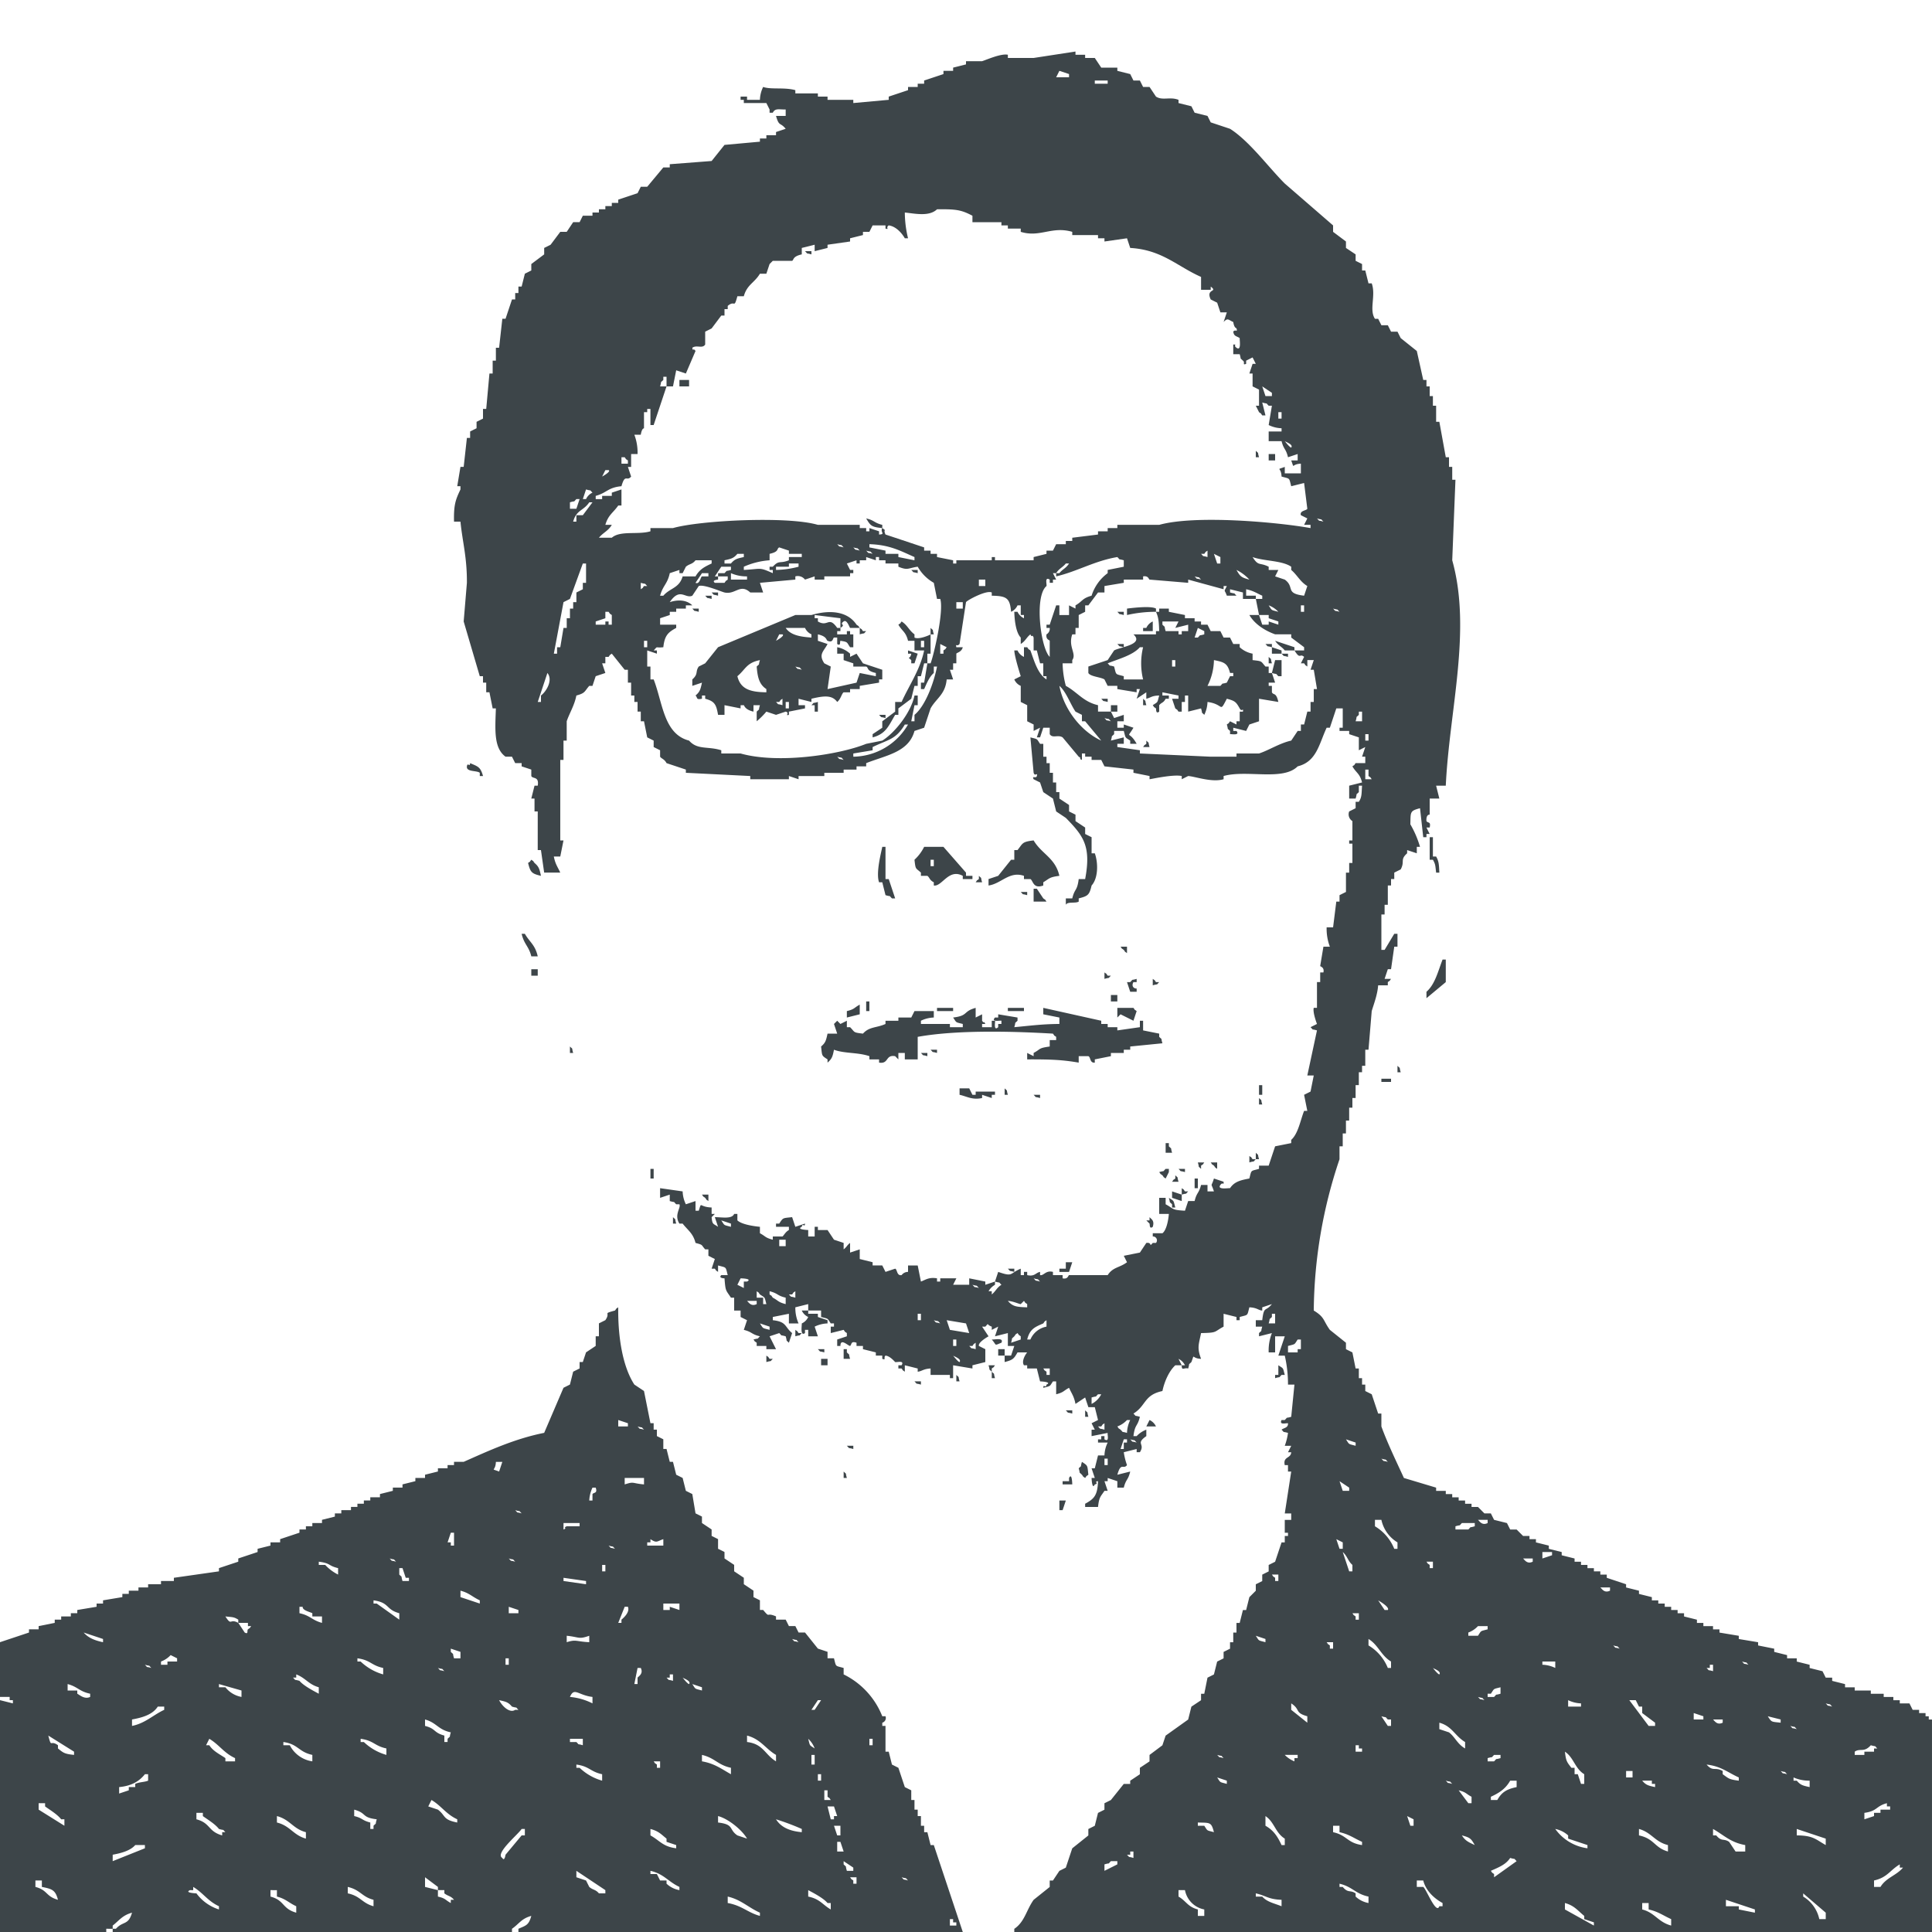 <svg xmlns="http://www.w3.org/2000/svg" width="600" height="600" viewBox="0 0 600 600">
<defs>
    <style>
      .cls-1 {
        fill: #3d4549;
        fill-rule: evenodd;
      }
    </style>
  </defs>
  <path id="Color_Fill_1" data-name="Color Fill 1" class="cls-1" d="M449,244h-3l1,4h-3v5s-1.159-.2-1,2c0.489,0.716,1.425.025,1,2h-1l1,2h-1v1h-1q-0.5-4.5-1-9c-3.2.826-2.9,1.179-3,5a31.056,31.056,0,0,1,3,7h-1v2l-3-1v1c-2.3,2.04-.635,2.47-2,5l-2,1v2h-1v2h-1v6h-1v3h-1v11h1l3-5h1v4h-1q-0.5,3.5-1,7h-1l-1,3h2c-0.844,1.135.127,0.145-1,1v1h-3c-0.216,2.94-1.364,5.865-2,8q-0.5,6-1,12h-1v5h-1v2h-1v4h-1v4h-1v3h-1v4h-1v4h-1v4h-1v4a150.411,150.411,0,0,0-8,47c3.446,2.081,2.882,3.069,5,6l5,4v2l2,1q0.5,2.5,1,5h1v3h1v2h1v2l2,1,2,6h1v4c1.924,5.294,4.736,11.062,7,16l10,3v1h3v1h2v1h2v1h2v1h2v1h2l2,2h2l1,2,4,1,1,2h2l2,2h2v1h2v1l4,1v1l4,1v1l4,1v1h2v1h2v1h2v1h2v1h2v1l6,2v1l4,1v1l4,1v1h2v1h2v1h2v1h2v1h2v1l4,1v1h2v1h3v1h2v1l6,1v1l6,1v1l5,1v1l4,1v1h3v1l4,1v1l4,1q0.5,1,1,2h2v1l4,1v1h3v1h5v1h4v1h3v1h2v1h3q0.5,1,1,2h2v1h2v1h1v1h1v66c-94.937.02-193.152,0.027-285,0v-1c3.245-2.191,3.725-5.793,6-9l5-4v-2h1l2-3,2-1,2-6,5-4v-2l2-1,1-4,2-1v-2l2-1,4-5h2v-1l3-2v-2l3-2v-2l4-3,1-3,7-5,1-4,3-2v-2h1q0.5-2.5,1-5l2-1,1-4,2-1v-2l2-1v-2h1v-3h1v-3h1l1-4h1l1-4,2-2v-2l2-1v-2l2-1v-2l2-1,2-6h1v-2h1v-1h-1v-4h2v-2h-2q1-6.5,2-13h-1v-2h-1c-0.633-2.745,1.9-2,2-4h-1l1-2h-2a18.739,18.739,0,0,0,1-4c-2.01-.574-0.865.12-2-1,0.788-.616,2.082-0.541,2-2-0.7-.068-2.807.622-2-1h1c1.139-1.139,0-.4,2-1q0.5-5,1-10h-2a40.116,40.116,0,0,0-1-9h-2l2-6h-3v5h-2a14.809,14.809,0,0,1,1-6l-4,1v-1c1.139-1.139.4,0,1-2h-2v-2h2c0.539-4.6.99-2.489,3-5l-3,1v1c-1.2-.053-1.578-0.912-4-1-0.723,2.762-.279,2.237-3,3v1h-1v-1l-4-1v4c-3.1,1.643-1.8,1.9-7,2-0.718,3.605-1.3,4.5,0,8-3.16-.113-1.874-1.955-3,1-1.139,1.139-.4,0-1,2-1.3-.358-2.045.86-2-1h1a4.332,4.332,0,0,0-2-2l1,2h-2c-1.925,1.775-3.369,4.994-4,8-5.783,1.224-5.017,4.55-9,7,1.139,1.139,0,.4,2,1-0.77,3.215-1.508,2.155-2,6h1a7.742,7.742,0,0,1,3-2v2c-3.512,2.461-.243,2.26-2,5h-1v-1l-4,1a20.109,20.109,0,0,0,1,4c-1.138,1.5-1.853-1.085-3,3l4-1c-0.644,2.739-1.309,2.276-2,5h-2v-2l-3-1v1h-1l1,3h-1c-1.264,1.9-1.645,1.877-2,5h-4v-1c2.813-1.522,3.844-2.621,4-7-1.413.054,0.393,0.758-1,1-0.86,1.889-1-2-1-2h1l-1-3h1l1-4h2a9.749,9.749,0,0,1,1-4h-3v-1h1v-1h1v1c1.654,0.979.846-1.44,1-2l-5,1v-2h1l-1-2,2-1-1-4h-2l-1-3-3,2c-0.463-2.391-1.158-3.145-2-5-1.8.945-1.574,1.385-4,2v-4h-1c-1.127,1.719-.633,1.355-3,2,0.054-1.413.758,0.393,1-1,1.889-.86-2-1-2-1l-1-4h-3v-1h-1c-0.906-1.346.634-3.617,1-4h-3c-1.129,1.975-1.417,2.338-4,3v-2h2l1-3h-2v-4l-4,1,1-3-2,1v-1c-1.882-.676-0.707-1.344-2,0h-1l2,3c0,0.021-3.327,1.823-3,3l2,1v4l-4,1v1l-6-1v4h-1v-1h-6v-2c-2.285.118-2.6,0.833-4,1v-1l-4-1v2c-1.135-.844-0.145.127-1-1h-1v-1h1c0.979-1.654-1.44-.846-2-1-0.69-.717-1.792-1.9-3-2-0.724.555,0.323,1.5-1,1v-1h-2v-1l-4-1v-1h-2v-1c-1.854-.622-1.409.541-2,1-0.665-.064-3-2.542-3,0h-1v-2l3-1v-1c-1.135-.844-0.145.127-1-1l-4,1v-2h1v-1h-1c-1.127-1.719-.633-1.355-3-2v-2h-4v-2l-4,1a11.878,11.878,0,0,0,1,5h-3v-3l-5,1v1c4.378,0.494,3.577,1.982,6,4l-1,3c-1.139-1.139-.4,0-1-2-2.01-.574-0.865.12-2-1l-3,1,2,4h-3v-1h-3v-1c-1.135-.844-0.145.127-1-1,2.01-.574.865,0.12,2-1-2.739-.644-2.276-1.309-5-2l1-3-2-1v-2h-2v-4h-1c-1.627-2.474-1.681-1.89-2-6,0,0-2.017-.018-1-1h2c-0.723-2.762-.279-2.237-3-3v2c-1.135-.844-0.145.127-1-1h-1l1-3-2-1v-2h-1c-1.36-1.494-.507-1.329-3-2-0.743-3-2.377-3.912-4-6h-1c-1.746-2.753.55-4.887,0-6h-1c-1.139-1.139,0-.4-2-1v-2l-3,1v-3l7,1a9.749,9.749,0,0,0,1,4l3-1v3h1c1.007-3.052-.058-1.153,4-1v2h1l-1,1c0.215,2.446.539,1.948,2,3l-1-3c2.209-.008,5.277.67,6-1h1v2c1.258,1.2,4.656,1.77,7,2v2c1.8,0.944,1.574,1.385,4,2v-1h3c0.359-.207.927-1.434,2-2v-1h-4v-1h1c1.256-1.909,1.014-1.659,4-2l1,3,3-1c-0.054,1.413-.758-0.393-1,1-1.889.86,2,1,2,1v2h2v-3h1v1h3l2,3,3,1v2c1.016-.771.984-1.229,2-2v3l3-1v3l4,1v1h3l1,2,3-1c0.691,0.212.442,2.279,2,2a2.457,2.457,0,0,1,2-1v-2h3l1,5c1.4-.508,2.478-1.441,5-1v1h1v-1h5l-1,2h5v-2l5,1v1l3-1v1a5.442,5.442,0,0,0-2,2h1v1c1.3-1.048,1.489-2.043,3-3-1.139-1.139,0-.4-2-1l1-3c4.735,1.661,3.463.451,7-1v2h1v-1h1v1c2.359,0.535,2.6-.749,4-1v1c1.17,0.246,1.724-1.573,4-1v1h3v1c1.71,0.354,1.717-.935,2-1h12c1.615-2.517,3.633-2.238,6-4l-1-2,5-1,2-3c1.983-.262.7,1.518,2,0h1a1.209,1.209,0,0,0-1-2v-1h3c1.208-.91,1.812-3.8,2-6h-3v-5h2v2c2.612,1.382,1.693,1.769,6,2l1-3h2c0.644-2.739,1.309-2.276,2-5h2v2h2c-0.993-3.074-.934-0.955,0-4l3,1c0.06,1.413-.172-0.146-1,1-1.142,1.581,2.458.931,3,1,1.32-2.006,3.228-2.489,6-3,0.723-2.762.279-2.237,3-3v-1h3l2-6,5-1v-1c2.173-1.944,2.824-6,4-9h1q-0.5-2.5-1-5l2-1q0.5-2.5,1-5h-2l3-14c-2.01-.574-0.865.12-2-1l2-1s-1.39-3.585-1-5h1v-8h1v-3h1c0.357-1.659-.959-1.793-1-2q0.5-3,1-6h2a15.682,15.682,0,0,1-1-6h2q0.5-4,1-8h1v-2l2-1v-6h1v-3h1v-6h-1v-1h1v-6a2.471,2.471,0,0,1-1-3l2-1v-2h1c0.98-1.477.815-2.472,1-5h-1v2c-1.139,1.139-.4,0-1,2h-2v-4l4-1c-0.7-2.835-1.783-2.888-3-5,1.135-.844.145,0.127,1-1h3v-2h-1l1-3-2,1v-4l-3-1v-1h-3v-1h1v-6h-2l-2,6h-1c-2.378,5.106-3.105,10.534-9,12-4.589,4.612-15.8.984-23,3v1c-3.669,1.076-8.814-.858-11-1l-2,1v-1c-2.685-.592-9.822,1.035-10,1v-1l-5-1v-1l-9-1-1-2h-3v-1h-2v-1h-1v2c-1.309-.535.233-0.307-1-1l-5-6c-1.489-.934-3.107.414-4-1v-2h-2l-1,3h-1l1-3-2,1v-2l-2-1v-5l-2-1v-5a3.768,3.768,0,0,1-2-2l2-1s-1.918-5.935-2-8h1a3.982,3.982,0,0,0,2,2v-3h1c0.844,1.135-.127.145,1,1,1.2,3.255,2.241,7.229,5,9v-1h-1v-4h-1l-1-4h-1v-4c-0.535-1.309-.476.314-1-1-1.3,1.048-1.489,2.043-3,3v-2c-1.433-1.478-1.917-5.053-2-8h1a3.982,3.982,0,0,0,2,2v-1h-1v-3h-1a3.982,3.982,0,0,1-2,2c-0.36-4.325-1.423-4.914-6-5v-1c-1.685-.829-7.69,2.447-8,3q-1,6.5-2,13c-0.9,1.018-1.256-.391-1,1h2c-0.358,1.507-1.854,1.674-2,2v3h-1v2h-1l1,3h-2c-0.417,4.684-3.256,5.872-5,9l-2,6-3,1c-1.784,6.638-8.886,7.564-15,10v1h-3v1h-4v1h-6v1h-8v1l-3-1v1H233v-1l-20-1v-1l-6-2c-0.665-1.279-1.578-1.366-2-2v-2l-2-1v-2l-2-1q-0.5-2.5-1-5h-1v-3h-1v-3h-1v-2h-1v-4h-1v-4h-1l-4-5c-1.135.844-.145-0.127-1,1h-1v2h-1q0.5,1.5,1,3l-3,1q-0.5,1.5-1,3h-1c-1.563,1.777-1.165,2.234-4,3-0.571,3.024-2.235,5.66-3,8v6h-1v6h-1v25h1q-0.5,2.5-1,5h-2c0.463,2.391,1.158,3.145,2,5h-5q-0.5-3.5-1-7h-1V252h-1v-4h-1q0.5-2,1-4h1c0.484-3-1.563-2.021-2-3v-2l-3-1v-1h-2q-0.5-1-1-2h-2c-3.736-2.709-3.218-8.5-3-15h-1q-0.5-2.5-1-5h-1v-3h-1v-2h-1q-2.5-8.5-5-17,0.5-6,1-12c0.049-8.022-1.375-12.682-2-19h-2c-0.114-5.288.492-6.822,2-10v-1h-1q0.5-3,1-6h1q0.5-4.5,1-9h1v-2l2-1v-2l2-1v-3h1q0.5-5.5,1-11h1v-4h1v-4h1q0.5-4.5,1-9h1q1-3,2-6h1V91h1V89h1q0.5-2,1-4l2-1V82l4-3V77l2-1,3-4h2l2-3h2l1-2h3V66h2V65h2V64h2V63h2V62l6-2,1-2h2l5-6h2V51l13-1,4-5,11-1V43h2V42h3V41l3-1c-1.72-2.135-2.033-.566-3-4h3V34c-2.077.055-3.231-.5-4,1h-1V34l-1-2h-7V31h-1V30h2v1h4a9.749,9.749,0,0,1,1-4c2.405,0.873,6.608.038,10,1v1h7v1h3v1h8v1l11-1V30l6-2V27h3V26h2V25l6-2V22h3V21l4-1V19h5c1.377-.426,5.863-2.455,8-2v1h8l13-2v1h3v1h3l2,3h5v1l4,1,1,2h2l1,2h2l2,3c2.088,1.317,4.287-.047,7,1v1l4,1,1,2,4,1,1,2,6,2c6.031,3.83,11.887,11.888,17,17l15,13v2l4,3v2l3,2v2l2,1v2h1q0.5,2,1,4h1c1.369,3.783-.883,8.159,1,11h1l1,2h2l1,2h2l1,2,5,4q1,4.5,2,9h1v2h1v3h1v3h1v5h1q1,5.5,2,11h1v3h1v4h1q-0.5,12.5-1,25C457.1,195.762,450.113,220.553,449,244ZM329,22l-1,2h4V23Zm11,3v1h4V25h-4ZM281,66a34.216,34.216,0,0,0,1,8h-1c-0.967-1.682-2.794-3.718-5-4-1.09.744,0.374,1.334-1,1V70h-4l-1,2h-2v1l-4,1v1l-7,1v1l-4,1V76l-4,1v2c-2.952.661-2.422,1.748-3,2h-6l-1,1-1,3h-2c-1.651,2.808-4.03,3.4-5,7h-2c-1.113,4.094-.684,1.031-3,3v1h-1v2h-1l-3,4-2,1v4c-0.905,1.389-2.628.007-4,1,0.24,1.394.217-.178,1,1l-3,7-3-1q-0.5,2.5-1,5h-2v-3h-1v1c-1.139,1.139-.4,0-1,2h2q-2,6-4,12h-1v-5h-1v1h-1v5c-0.029.092-.623-0.186-1,2h-2a15.682,15.682,0,0,1,1,6h-2v4h-1q0.5,1.5,1,3c-1.376,1.681-1.847-1.083-3,3-4.264.4-4.521,2.069-8,3v1h2v-1h3v-1l3-1v5h-1c-1.586,2.276-3.119,2.911-4,6h2c-1.146,1.938-2.676,2.381-4,4h4c2.6-2.315,8.185-.845,12-2v-1h7c8.341-2.4,35.613-3.766,45-1h13v1h2v1h1v-1l3,1v1c2.142-.1.257-0.677,1-2,1.587,1.1.137,0.117,1,2l12,4v1h2v1h2v1l5,1v1h1v-1h11v-1h1v1h12v-1l4-1v-1h2l1-2h3v-1h2v-1l8-1v-1h3v-1h3v-1h13c11.118-3.114,36.388-.893,47,1v-1h-2l1-2-2-1c-0.476-1.445,1.8-1.421,2-2q-0.5-4-1-8l-4,1c-0.723-2.762-.279-2.237-3-3-0.113-3.16-1.955-1.874,1-3v2h5v-3c-3.16.113-1.874,1.955-3-1h2v-2l-3,1c-0.644-2.739-1.309-2.276-2-5h-4v-3h4v-1a9.749,9.749,0,0,1-4-1q0.5-3,1-6h-1c-1.139-1.139,0-.4-2-1l1,4h-1c-0.844-1.135.127-.145-1-1l-1-2h1v-5l-2-1v-4h-1l1-3h1l-1-2-2,1v1c-1.324.5-.2-0.466-1-1-1.139-1.139-.4,0-1-2h-2v-3c1.413-.06-0.146.172,1,1,1.581,1.142.931-2.458,1-3-1-.684-1.8-0.5-2-2,0.563-.857,1.469.334,1-1-0.068-.193-0.692-0.019-1-2-1.448-.6-1.678-1.438-3,0l1-3h-2l-1-3-2-1c-1.656-3.472,2.4-2.165,0-4v1h-3V86c-7.359-3.23-12.065-8.42-22-9l-1-3-7,1V74h-2V73h-8V72c-6.392-1.86-10.03,1.855-16,0V71h-4V70h-2V69h-9V67c-3.494-1.847-5.13-2.071-11-2C288.548,67.336,284.193,66.324,281,66ZM250,78h2v1C249.99,78.426,251.135,79.12,250,78Zm-39,40h3v2h-3v-2Zm181,2,1,3h2v-1Zm5,8v2h1v-2h-1Zm2,9c1.691,2.151,2,2,2,2C401.736,138.028,399.266,137.242,399,137Zm-9,3c1.139,1.139.4,0,1,2h-1v-2Zm4,1h2v2h-2v-2Zm-201,3h2v-1c-1.135-.844-0.145.127-1-1h-1v2Zm-5,2q-0.5,1-1,2c0.074-.042,2.9-1.586,2-2h-1Zm-6,6q-0.5,1.5-1,3h1a3.982,3.982,0,0,1,2-2C182.861,151.861,184,152.6,182,152Zm-5,4v2h2q0.5-1.5,1-3h-1C177.861,156.139,179,155.4,177,156Zm2,4h2l3-4h-1c-1.773,2.666-3.99,2.3-5,6h1v-2Zm90,1c2.739,0.644,2.276,1.309,5,2v1C270.593,163.675,270.324,163.228,269,161Zm140,0c1.139,1.139,0,.4,2,1C409.861,160.861,411,161.6,409,161Zm-149,8c1.139,1.139,0,.4,2,1C260.861,168.861,262,169.6,260,169Zm10,0v1l5,1v1h4v1l5,1v-1C279.661,171.09,276.263,169.178,270,169Zm-31,3v2a23.772,23.772,0,0,0-8,2v1c5.721-.315,4.593-0.928,9,1v-1h-1v-1h1c2.027-2.207,2.1-.833,5-2v-1h4v-1h-4v-1l-3-1C241.087,170.441,242.091,171.308,239,172Zm26-2c1.139,1.139,0,.4,2,1C265.861,169.861,267,170.6,265,170Zm4,1c1.139,1.139,0,.4,2,1C269.861,170.861,271,171.6,269,171Zm106,2v-2c-1.135.844-.145-0.127-1,1h-1C374.139,173.139,373,172.4,375,173Zm-146-1c-1.166,1.361-1.825,1.528-4,2v1h2c1.166-1.361,1.825-1.528,4-2v-1h-2Zm148,0,1,3h1v-2Zm-141,9q0.5,1.5,1,3h-4c-3.135-2.888-4.6.756-8,0-0.916-.2-6.472-2.635-8-2l-2,3c-2.19,1.025-3.826-2.7-7,2,1.988-.664,5-0.972,7,1h-2v1h-3v1h-2v1l-3,1v2h5v1c-2.512,1.365-3.6,2.333-4,6-2.716.293-1.575-.52-3,1h1v1l-3-1v5h1v4h1c2.835,7.284,3.1,16.972,11,19,2.582,2.961,5.823,1.683,10,3v1h6c11.627,3.279,30.514.431,39-3l5-1c3.893-2.41,8.922-8.738,10-14h1v3h-1q-0.5,2.5-1,5h1v-2c3.371-2.767,6.012-9.92,7-15h-1v2c-1.4,1.2-2.207,3.241-3,5h-1v-2h1q0.5-3,1-6h1c1-2.55,4.179-16.28,3-20h-1q-0.5-2.5-1-5a13.326,13.326,0,0,1-5-5c-3.015.413-3,1.241-6,0v-1h-4v-1h-2v-1h-1v1l-3-1v1h-2v1h-1v-1l-3,1,1,2h1v1h-1v1h-8v1h-3v-1l-3,1a2.822,2.822,0,0,0-3-1v1Zm93,10h3v-3l2,1v-1c2.3-1.317,1.951-2.14,5-3a13.813,13.813,0,0,1,5-7v-1l5-1v-2c-2.01-.574-0.865.12-2-1-7.017,1.16-12.6,4.529-19,6v-1h1c1.048-1.3,2.043-1.489,3-3h-1c-1.048,1.3-2.043,1.489-3,3h-1l1,2h-1v1h-1v-1c-1.654-.979-0.846,1.44-1,2-3.862,3.2-1.8,19.322,1,22v-5c-0.061-.269-1.264-0.323-1-2a2,2,0,0,0,1-2h-1v-1h1l2-6h1v3Zm60-18c1.892,2.99,2.08,1.544,5,3v1h3l-1,2,3,1c3.235,2.362-.073,4.274,6,5l1-3c-2.236-1.336-3.083-3.365-5-5v-1C398.15,174.031,392.486,174.287,389,173Zm-181,5c-0.7,3.377-2.168,3.852-3,7h1c2.12-2.446,4.939-2.307,6-6h4c1.248-2.155,2.687-2.931,5-4v-1h-5c-1.056,1.317-1.8,1.012-3,2q-0.5,1-1,2h-1v-1Zm-27-3-4,11-2,1-3,16h1v-2h1q0.5-3,1-6h1v-3h1v-3h1v-2h1v-3l2-1v-2h1v-6h-1Zm64,0v1h-4v1a29.413,29.413,0,0,0,7-1v-1h-3Zm-21,1-2,3h1v1s-2.131.152-1,1h3c0.844-1.135-.127-0.145,1-1v-1h-3v-1h2c1.139-1.139,0-.4,2-1v-1h-3Zm59,1h2v1C282.99,177.426,284.135,178.12,283,177Zm101,0c1.129,1.975,1.417,2.338,4,3A13.765,13.765,0,0,0,384,177Zm-166,1-2,3c1.311,0.609,1.548-1.849,2-2h2v-1h-2Zm9,2h5v-1a11.878,11.878,0,0,1-5-1v2Zm116,2v2h-2l-3,4h-1v2l-2,1v4h-1v2h-1c-1.361,3.913,1.442,6,0,8v1h-3a29.413,29.413,0,0,0,1,7c3.6,1.959,5.442,4.964,10,6v2h4l1,2,3-1v2h-2v2h2v-1l3,1c-2.258,3.839-1.489.55,1,5h-2v-1c-1.719-1.127-1.355-.633-2-3h-3v1c-1.139,1.139-.4,0-1,2l4-1v2h-2v1l7,1v1l22,1h8v-1h7c3.061-.993,6.418-3.215,10-4l2-3h1v-2h1l1-4h1v-3h1v-4h1q-0.5-3-1-6h-1l1-3h-2v2c-1.135-.844-0.145.127-1-1h-1l1-2c-1.419-1.237-1.14,1.033-3-2h3v-1l-4-3v-1h-5c-3.195-1.141-6.364-3.169-8-6h3l1,3h2v-1l3,1v-1l-3-1v-1h-3q-0.5-2.5-1-5h2v-1c-1.876-.823-2.616-1.481-5-2v2h3v1h-4v-2l-4-1v1c2.01,0.574.865-.12,2,1h-3c-0.709-2.1-1.03-.905,0-3h-1v1l-11-3v1l-12-1c-0.268-.061-0.32-1.273-2-1v1h-6v1Zm28-3c1.139,1.139,0,.4,2,1C371.861,178.861,373,179.6,371,179Zm-67,1v2h2v-2h-2Zm-105,1v2c1.135-.844.145,0.127,1-1h1C199.861,180.861,201,181.6,199,181Zm22,3h2v1C220.99,184.426,222.135,185.12,221,184Zm-2,1h2v1C218.99,185.426,220.135,186.12,219,185Zm78,2v2h2v-2h-2Zm53,4v-2c0.464-.048,7.362-1.009,9,0v1A40.116,40.116,0,0,0,350,191Zm44-3c1.127,1.719.633,1.355,3,2A7.742,7.742,0,0,0,394,188Zm10,0v2h1v-2h-1Zm-189,1h2v1C214.99,189.426,216.135,190.12,215,189Zm174,14v2c3.161,0.353,2.488.306,4,2h1v2h1l1,3h-2v1h1v2c0.5,1,1.306-.133,2,3l-6-1v7l-3,1-1,2-4-1v1h1c1.178,1.538-1.607.915-2,1v-1c-1.139-1.139-.4,0-1-2,1.135-.844.145,0.127,1-1l2,1v-1h1v-3h1c0.226-1.4-.374.268-1-1-1.129-1.975-1.417-2.338-4-3-2.419,4.613-.727,1.7-6,1a9.749,9.749,0,0,1-1,4c-1.139-1.139-.4,0-1-2l-4,1v-5h-1v2h-1v3h-1c-0.844-1.135.127-.145-1-1l-1-3h2v-1l-5-1v1h2v1h-1c-0.679,1.338-1.2,1.053-2,2v2c-1.1.892-.918-0.816-1-1-1.135-.844-0.145.127-1-1,1.719-1.127,1.355-.633,2-3-2.406.065-2.476,0.633-4,1v-2l-3,2,1-3h-1v1l-6-1v-1h-3l-1-2c-1.16-.738-4.36-0.859-5-2v-2l6-2,2-3c1.733-1.023,9.486-1.847,6-5h7v-1h1c-0.089-2.848-.2-4.289-1-6h1v-1h3v1l5,1v1h3v1h2v1h2l1,2h3l1,2h2l1,2h2v1A8.143,8.143,0,0,0,389,203Zm25-14c1.139,1.139,0,.4,2,1C414.861,188.861,416,189.6,414,189Zm-226,3-3,1v1h3v-1h1v1h1v-3c-1.135-.844-0.145.127-1-1h-1v2Zm73,0-8-1v1h1v1c3.19,1.876,3.3-1.836,6,2h1v1h-1v1h3v-1h1v1h1v4h-1c-1.1-1.545-.555-1.629-3-2-0.238.312,0.186,1.771-1,1v-2h-1c-0.425.211-.233,1.742-2,1-0.453-.19-0.106-1.354-3-2v2l3,1c-1.131,2.25-2.929,3.155-1,6l2,1q-0.5,3.5-1,7l9-2,1-3,5,1v-1c-3.053-.7-2.138-1.59-3-2h-4v-1l-3-1v-2h-2v-2a8.36,8.36,0,0,1,4,2v1l2-1,2,3,6,2v3h-1v1l-6,1v1h-3v1h-2c-0.649.463-.842,2.077-2,3-1.536-2.1-3.817-2.014-8-1v1l-4-1v2h2v1l-5,1v1c-1.356.4,0.373-.66-1-1l-3,1-3-1a23.725,23.725,0,0,1-3,3v-3c1.139-1.139.4,0,1-2h-2v2c-2.7-.6-2.872-1.952-3-2h-1v1l-5-1v3h-2c-0.56-3.137-.974-4.19-4-5v-1h-1v1c-1.958.4-1.271-.341-2-1,1.361-1.166,1.528-1.825,2-4l-3,1v-2c1.97-1.737.847-2.331,2-4l2-1,4-5,24-10h5c5.572-1.647,11.177-1.266,14,3,1.135,0.844.145-.127,1,1h-3c-0.251-.3-1.013-2.714-2-2-1.533,1.109.9,0.819-1,2v-3Zm86-2h2v1C346.99,190.426,348.135,191.12,347,190Zm-69,28h2c2.278-5.08,5.732-9.944,7-16h-3v-3h-2c-0.7-2.835-1.783-2.888-3-5,1.135-.844.145,0.127,1-1,1.842,1.147,2.262,2.726,4,4v1c1.4,0.735,4.956-.88,5-1v6h-1v3h-1l-1,4h-1v3h-1l-1,4-4,3v2h-1c-1.99,3.306-2.808,5.913-7,7v-1l3-2v-2l4-3v-3Zm80-22h-3v-1h1a3.982,3.982,0,0,1,2-2v3Zm4,0h4v1h1v-1h2v-2l-4,1,1-2h-5v1C362.139,195.139,361.4,194,362,196Zm-118-1c1.525,2.279,4.564,2.75,8,3v-1a3.982,3.982,0,0,1-2-2h-6Zm23,2v-2c1.135,0.844.145-.127,1,1h1C267.861,197.139,269,196.4,267,197Zm22-2c1.139,1.139.4,0,1,2h-1v-2Zm83,0-1,3h1c1.139-1.139,0-.4,2-1v-1Zm-130,2q-0.5,1-1,2c0.074-.042,2.9-1.586,2-2h-1Zm-42,2v2h1v-2h-1Zm86,0v2h1v-2h-1Zm110,0,6,2v1h-3C397.952,200.7,396.957,200.511,396,199Zm-104,1v3h1v-1c1.135-.844.145,0.127,1-1Zm55,0h2v1C346.99,200.426,348.135,201.12,347,200Zm46,0h2v1C392.99,200.426,394.135,201.12,393,200Zm-47,7c0.723,2.762.279,2.237,3,3v1h6a21.057,21.057,0,0,1,0-10h-1c-2.211,2.528-6.673,3.647-10,5C345.139,207.139,344,206.4,346,207Zm49-4v-2l3,1v1h-3Zm-113-1,3,1-1,3h-1v-1c-1.5-1.328-.323-0.026,0-2h-1v-1Zm116,1h2v1C397.99,203.426,399.135,204.12,398,203Zm-4,1c1.139,1.139.4,0,1,2h-1v-2Zm-158,1c-4.221.857-4.419,2.848-7,5,0.983,4.09,4.124,4.932,9,5v-1c-2.2-1.437-2.739-3.63-3-7C236.139,205.861,235.4,207,236,205Zm128,0v2h1v-2h-1Zm13,0a18.329,18.329,0,0,1-2,8h4c1.139-1.139,0-.4,2-1l1-2h1v-1h-1C381.208,205.921,380.117,205.624,377,205Zm19,0h2v5h-1c-1.139-1.139,0-.4-2-1Zm-149,2c1.139,1.139,0,.4,2,1C247.861,206.861,249,207.6,247,207Zm-77,2-3,9h1v-2C169.871,214.551,171.729,211.078,170,209Zm159,4c1.4,7.384,6.85,14.2,13,17l-5-6h-1v-2l-2-1C332.386,218.626,331.081,214.768,329,213Zm-86,6v-2c-1.135.844-.145-0.127-1,1h-1C242.139,219.139,241,218.4,243,219Zm99-2h2v1C341.99,217.426,343.135,218.12,342,217Zm13,0c1.139,1.139.4,0,1,2h-1v-2Zm-111,1v2h1v-2h-1Zm10,0v3h-1v-2h-1C253.139,217.861,252,218.6,254,218Zm91,1h2v2h-2v-2Zm76,5h2v-3h-1v1C420.861,223.139,421.6,222,421,224Zm-148-2h2v1C272.99,222.426,274.135,223.12,273,222Zm70,1c1.139,1.139,0,.4,2,1C343.861,222.861,345,223.6,343,223Zm-62,2c-2.819,4.74-5.084,4.6-10,7v1l-6,1v1a19.961,19.961,0,0,0,17-10h-1Zm143,3v2h1v-2h-1Zm-104,1c2.393,0.607,1.858.318,3,2h1v4h1v2h1v3h1v3h1v3h1v2l3,2v2l2,1v2l3,2v2l2,1v5h1c1.123,3.177,1,7.82-1,10-0.684,2.927-1.113,3.274-4,4v1c-0.964.628-3.549-.087-4,1v-2h2c0.77-3.215,1.508-2.155,2-6h2c1.929-10.219-.522-13.4-6-19l-3-2-1-4-3-2-1-3-2-1c-0.643-1.26.8-.114,1-1,0.313-1.379-.571.348-1-1Q320.5,234.5,320,229Zm37,3h-2c0.844-1.135-.127-0.145,1-1v-1C357.139,231.139,356.4,230,357,232Zm-97,3c1.139,1.139,0,.4,2,1C260.861,234.861,262,235.6,260,235Zm-114,2c2.4,1.049,3.212,1.12,4,4h-1v-1c-0.913-.782-4.26-0.2-4-2C145.2,236.6,145.919,238.412,146,237Zm278,5h2c-0.844-1.135.127-.145-1-1v-2h-1v3Zm20,18h1v6h1c0.861,1.532.873,2.423,1,5h-1c-0.276-2.3-.19-2.551-1-4h-1v-7ZM329,272c-3.173.4-3,.8-5,2v1c-3.174,1.166-3.137-1.536-4-2h-2v-1c-4.546-1.556-7.073,2.477-11,3v-2l3-1,4-5h1v-3h1c1.685-2.116,1.352-2.576,5-3C323.469,265.207,327.741,266.406,329,272Zm-54,6-1-4h-1c-1.066-3.034.781-9.7,1-11h1v10h1l2,6h-1C275.861,277.861,277,278.6,275,278Zm12-15h6l7,8v1h2v1h-3v-1c-4.415-2.391-6.428,3.417-9,3v-1c-1.37-.682-1.284-1.5-2-2h-2v-1c-1.661-1.536-1.65-.822-2-4A13.765,13.765,0,0,0,287,263Zm-119,9c-2.927-.684-3.274-1.113-4-4,1.135-.844.145,0.127,1-1,1.135,0.844.145-.127,1,1C167.361,269.166,167.528,269.825,168,272Zm121-5v2h1v-2h-1Zm16,7h-2c0.844-1.135-.127-0.145,1-1v-1C305.139,273.139,304.4,272,305,274Zm16,6v-4h1l2,3c1.135,0.844.145-.127,1,1h-4Zm-4-3h2v1C316.99,277.426,318.135,278.12,317,277ZM167,297h-2c-0.763-3.16-2.227-3.65-3-7h1C164.505,292.63,166.189,293.378,167,297Zm183-3v2c-1.135-.844-0.145.127-1-1-1.135-.844-0.145.127-1-1h2Zm98,4h1v7l-6,5v-2C445.671,305.692,446.6,301.609,448,298Zm-283,3h2v2h-2v-2Zm178,3v-2c1.135,0.844.145-.127,1,1h1C343.861,304.139,345,303.4,343,304Zm8,4-1-3h1c1.139-1.139,0-.4,2-1v1h-1c-0.642,1.128-.055,2,1,2v1h-2Zm7-2v-2c1.135,0.844.145-.127,1,1h1C358.861,306.139,360,305.4,358,306Zm-13,3h2v2h-2v-2Zm-76,2h1v3h-1v-3Zm-2,4-4,1v-2c2.444-.574,2.206-1.047,4-2v3Zm24-2h5v1h-5v-1Zm12,0v3l2-1v2c0.78,1.179.395-.278,1,1h-1v1h3v-2h1c0.176,0.152-.569,3.4,1,2v-1h1v-1c-0.152-.176-3.4.57-2-1h1v-1l6,1v1c-1.139,1.139-.4,0-1,2,4.174-.371,8.658-0.987,14-1v-2l-5-1v-2l18,4v1h2v1h3v1l7-1v-2h1v3l5,1v1c1.139,1.139.4,0,1,2l-10,1v1h-2v1h-4v1l-5,1v1c-1.6.187-1.237-1.711-2-2h-3v2c-5.029-.856-8.439-1.028-16-1v-2l2,1v-1c2.383-1.287,1.374-1.487,5-2v-2h2v-1c-1.135-.844-0.145.127-1-1-10.011-.592-28.971-1.359-42,1v7h-4v-2h-2v2l-1-1c-3.113-.53-1.882,2.5-5,2v-1h-3v-1c-3.556-1.225-7.78-.781-11-2-0.422,2.178-.664,2.848-2,4v-1c-1.909-1.256-1.659-1.014-2-4,1.361-1.165,1.528-1.824,2-4h3l-1-3,1-1,1,1,2-1v2h1c1.6,1.59.788,1.635,4,2,1.976-2.22,4.161-1.721,7-3v-1h4v-1h4l1-2h6v2a9.749,9.749,0,0,0-4,1v1h9v1h4v-1c-2.393-.607-1.858-0.318-3-2C300.827,315.436,298.94,314.121,303,313Zm10,0h5v1h-5v-1Zm34,0h5c0.844,1.135-.127.145,1,1l-1,3-4-2-1,1v-3ZM177,325c1.139,1.139.4,0,1,2h-1v-2Zm112,1h2v1C288.99,326.426,290.135,327.12,289,326Zm-3,1h2v1C285.99,327.426,287.135,328.12,286,327Zm148,4c1.139,1.139.4,0,1,2h-1v-2Zm-5,4h3v1h-3v-1Zm-38,2h1v3h-1v-3Zm-93,1h3l1,2h1v-1h6v1h-1v1l-3-1v1c-3.069.689-4.827-.556-7-1v-2Zm14,0c1.139,1.139.4,0,1,2h-1v-2Zm9,2h2v1C320.99,340.426,322.135,341.12,321,340Zm70,1c1.139,1.139.4,0,1,2h-1v-2Zm-27,17h-2v-3h1v1C364.139,357.139,363.4,356,364,358Zm26,0c1.139,1.139.4,0,1,2h-1v-2Zm-2,3v-2c1.135,0.844.145-.127,1,1h1C388.861,361.139,390,360.4,388,361Zm-16,0h2c-0.844,1.135.127,0.145-1,1v1C371.861,361.861,372.6,363,372,361Zm6,0v2c-1.135-.844-0.145.127-1-1-1.135-.844-0.145.127-1-1h2Zm-176,2h1v3h-1v-3Zm160,0h1v1l-1,2c-1.135-.844-0.145.127-1-1-1.135-.844-0.145.127-1-1C362.01,363.426,360.865,364.12,362,363Zm4,0h2v1C365.99,363.426,367.135,364.12,366,363Zm0,4h-2c0.844-1.135-.127-0.145,1-1v-1C366.139,366.139,365.4,365,366,367Zm5-1h1v3h-1v-3Zm-4,5v-2c1.135,0.844.145-.127,1,1h1C367.861,371.139,369,370.4,367,371Zm0,0v2l-3-1v-2Zm-147,0v2c-1.135-.844-0.145.127-1-1-1.135-.844-0.145.127-1-1h2Zm143,1c1.719,1.127,1.355.633,2,3h-1v-1C362.861,372.861,363.6,374,363,372Zm-154,6c1.139,1.139.4,0,1,2h-1v-2Zm148,0c0.612,0.681,1.585,1.053,1,3-1.105.883-.887-0.823-1-1l-1-1h1v-1Zm-133,1c1.127,1.719.633,1.355,3,2v-1Zm18,6v2h2v-2h-2Zm89,7h2l-1,3h-3v-1h2v-2Zm-18,2h2v1C312.99,394.426,314.135,395.12,313,394Zm-83,3-1,2,2,1v-2h1C233.843,397.05,230,397,230,397Zm91,0c1.139,1.139,0,.4,2,1C321.861,396.861,323,397.6,321,397Zm-19,2c1.139,1.139,0,.4,2,1C302.861,398.861,304,399.6,302,399Zm-67,4h2v2h1c-0.607-2.393-.318-1.858-2-3-0.844-1.135.127-.145-1-1v2Zm9,2v-2c-2.739-.644-2.276-1.309-5-2v1c1.135,0.844.145-.127,1,1C241.8,403.945,241.574,404.385,244,405Zm3-2v-2c-1.135.844-.145-0.127-1,1h-1C246.139,403.139,245,402.4,247,403Zm-15,1c0.493,0.427,1.251,1.853,3,1v-1h-3Zm81,0c1.5,1.759,2.7,1.9,6,2v-1c-1.135-.844-0.145.127-1-1l-1,1C316.6,405.038,314.756,404.116,313,404ZM257,515h2c0.723,2.762.279,2.237,3,3v2a24.515,24.515,0,0,1,12,13h1a1.514,1.514,0,0,1-1,2v1h1v8h1l1,4,2,1,2,6,2,1v3h1v3h1v2h1v3h1v2h1l1,4h1l9,27H161v-1c2.4-1.049,3.212-1.12,4-4-3.094.845-3.734,2.421-6,4v1H35v-1h1c2.247-2.5,3.836-.96,5-5-2.99.816-3.9,2.349-6,4v1H33v1H0V528l4,1v-1H3v-1H0V510l9-3v-1h3v-1l5-1v-1h2v-1h3v-1h2v-1l6-1v-1h2v-1l6-1v-1h2v-1h3v-1h3v-1h4v-1h4v-1l14-2v-1l6-2v-1l6-2v-1l4-1v-1h3v-1l6-2v-1h2v-1h2v-1h3v-1l4-1v-1h2v-1h3v-1h2v-1h2v-1h2v-1h3v-1l4-1v-1h3v-1l4-1v-1h3v-1l4-1v-1h3v-1h2v-1h3c7.591-3.356,15.744-7.167,25-9l6-14,2-1q0.5-2,1-4l2-1v-2h1l1-3,3-2v-3h1v-4l2-1c1.806-2.606-1.083-1.85,3-3,0.844-1.135-.127-0.145,1-1-0.126,9.329,1.4,18.474,5,24l3,2q1,5,2,10h1v2h1v2l2,1v3h1q0.5,2,1,4h1q0.5,2,1,4l2,1q0.5,2,1,4l2,1q0.5,3,1,6l2,1v2l3,2v2l2,1v3l2,1v2l3,2v2l3,2v2l3,2v2l2,1v3h1c2.312,2.755.723,0.574,4,2v1h3l1,2h2l1,2h2l4,5,3,1v2Zm-6-100v-2h-1v1c-1.581,1.142-.931-2.458-1-3a3.982,3.982,0,0,0,2-2,3.982,3.982,0,0,1-2-2h2v1h3v1l3,1v1a9.749,9.749,0,0,0-4,1l1,3h-3Zm34-7v2h1v-2h-1Zm109,3h2v-3h-1v1C393.861,410.139,394.6,409,394,411Zm-104-1c1.139,1.139,0,.4,2,1C290.861,409.861,292,410.6,290,410Zm4,0,1,3,6,1-1-3Zm31,2v-2c-1.135.844-.145-0.127-1,1-2.716,1.164-4.18,1.78-5,5h1A6.749,6.749,0,0,1,325,412Zm-89-1c1.127,1.719.633,1.355,3,2v-1Zm11,4v-2c1.135,0.844.145-.127,1,1h1C247.861,415.139,249,414.4,247,415Zm67,2,3-1v-1c-1.135-.844-0.145.127-1-1-1.135.844-.145-0.127-1,1C313.861,416.139,314.6,415,314,417Zm-18-1v2h1v-2h-1Zm12,0c0.778,0.1,3.845-.708,3,1C308.589,417.942,309.675,417.868,308,416Zm92,2v2h3v-1h1v-3h-1C401.873,417.719,402.367,417.355,400,418Zm-97,1v-2c-1.135.844-.145-0.127-1,1h-1C302.139,419.139,301,418.4,303,419Zm-49,0h2v1C253.99,419.426,255.135,420.12,254,419Zm10,3h-2v-3h1v1C264.139,421.139,263.4,420,264,422Zm46-3h2v2h-2v-2Zm-72,4v-2c1.135,0.844.145-.127,1,1h1C238.861,423.139,240,422.4,238,423Zm58-2c1.691,2.151,2,2,2,2C298.736,422.028,296.266,421.242,296,421Zm-41,1h2v2h-2v-2Zm52,2h2c-0.844,1.135.127,0.145-1,1v1C306.861,424.861,307.6,426,307,424Zm90,0c1.719,1.127,1.355.633,2,3h-1c-1.139,1.139,0,.4-2,1v-1h1v-3Zm-71,1h-2c0.844,1.135-.127.145,1,1v1h1v-2Zm-18,1c1.139,1.139.4,0,1,2h-1v-2Zm-11,1c1.139,1.139.4,0,1,2h-1v-2Zm-13,2h2v1C283.99,429.426,285.135,430.12,284,429Zm55,5v2a6.719,6.719,0,0,0,3-3h-1C339.861,434.139,341,433.4,339,434Zm-8,4h2v1C330.99,438.426,332.135,439.12,331,438Zm6,0c1.139,1.139.4,0,1,2h-1v-2Zm-145,3v2h3v-1Zm158,4a9.749,9.749,0,0,1,1-4h-1a7.742,7.742,0,0,1-3,2c0.844,1.135-.127.145,1,1C349.139,445.139,348,444.4,350,445Zm7-4a4.1,4.1,0,0,1,2,2h-3Zm-14,3v-2c-1.135.844-.145-0.127-1,1h-1C342.139,444.139,341,443.4,343,444Zm-145-1c1.139,1.139,0,.4,2,1C198.861,442.861,200,443.6,198,443Zm151,4-1,3h1v-2h1v-1h-1Zm2,0c1.139,1.139,0,.4,2,1C351.861,446.861,353,447.6,351,447Zm67,0c1.127,1.719.633,1.355,3,2v-1Zm-155,2h2v1C262.99,449.426,264.135,450.12,263,449Zm80,4v2h1v-2h-1Zm86,0c1.139,1.139,0,.4,2,1C429.861,452.861,431,453.6,429,453Zm-275,1c-0.113,3.16-1.955,1.874,1,3l1-3h-2Zm182,0c1.909,1.256,1.659,1.014,2,4-1.135.844-.145-0.127-1,1-1.135-.844-0.145.127-1-1-1.139-1.139-.4,0-1-2C336.139,454.861,335.4,456,336,454Zm-74,3c1.139,1.139.4,0,1,2h-1v-2Zm-68,2v2c3.071-.982,2.061-0.352,6,0v-2h-6Zm139,2h-3v-1h2v-1C332.95,457.157,333,461,333,461Zm83-1,1,3h2v-1Zm-232,2a10.6,10.6,0,0,0-1,4h1v-2c0.416-.579,1.633-0.147,1-2h-1Zm145,4h2l-1,3h-1v-3Zm-169,3c1.139,1.139,0,.4,2,1C160.861,468.861,162,469.6,160,469Zm267,3v2a14.425,14.425,0,0,1,6,7h1v-2a10.82,10.82,0,0,1-5-7h-2Zm32,0c0.493,0.427,1.251,1.853,3,1v-1h-3Zm-284,1v2c1.331-.479-0.31-0.468,1-1h4v-1h-5Zm279,0c-1.139,1.139,0,.4-2,1v1h4c1.139-1.139,0-.4,2-1v-1h-4Zm-314,3-1,3h1v1h1v-4h-1Zm66,4v-2c-1.991.649-2,1.344-4,0v1h-1v1h5Zm209-2,1,3h1v-2Zm-226,2c1.139,1.139,0,.4,2,1C189.861,479.861,191,480.6,189,480Zm228,2,2,6h1v-2C418.565,484.757,418.444,483.229,417,482Zm62,0v2l3-1v-1h-3Zm-358,2c1.139,1.139,0,.4,2,1C121.861,483.861,123,484.6,121,484Zm37,0c1.139,1.139,0,.4,2,1C158.861,483.861,160,484.6,158,484Zm315,0c0.493,0.427,1.251,1.853,3,1v-1h-3Zm-368,3c-3.215-.77-2.155-1.508-6-2v1h2a13.765,13.765,0,0,0,4,3v-2Zm340-2h-2c0.844,1.135-.127.145,1,1v1h1v-2Zm-258,1v2h1v-2h-1Zm-62,5h2v-1h-1l-1-3h-1v2C125.139,490.139,124.4,489,125,491Zm272-2h-2c0.844,1.135-.127.145,1,1v1h1v-2Zm-222,1v1l7,1v-1Zm322,3c0.493,0.427,1.251,1.853,3,1v-1h-3Zm-354,1v2l6,2v-1C146.648,495.921,145.751,494.707,143,494Zm-19,7c-4.293-1.146-2.924-3.293-8-4v1h1l7,5v-2Zm304-4,2,3h1C431.643,499.1,428.454,497.283,428,497Zm-222,1v2h2v-1l3,1v-2h-5ZM93,501c3.377,0.7,3.852,2.168,7,3v-2H97v-1c-0.686-.394-3.132-0.864-3-2H93v2Zm65-2v2h3v-1Zm36,0q-1,2.5-2,5h1v-1c0.664-.565,2.694-2.341,2-4h-1Zm228,2h-2c0.844,1.135-.127.145,1,1v1h1v-2ZM70,502c2,3.155,1.275.5,4,2l2,3c1.242,0.677.632-.593,1-1,1.135-.844.145,0.127,1-1H77v-1H74v-1C72.611,502.129,72.271,502.249,70,502Zm389,3a7.742,7.742,0,0,1-3,2v1h3c1.127-1.719.633-1.355,3-2v-1h-3ZM26,507c1.4,1.654,3.457,2.476,6,3v-1Zm150,1v2c2.945-.934,2.76-0.223,7,0v-2C179.634,509.193,180,508.4,176,508Zm214,0c1.127,1.719.633,1.355,3,2v-1Zm-144,1c1.139,1.139,0,.4,2,1C246.861,508.861,248,509.6,246,509Zm179,0v2a14.425,14.425,0,0,1,6,7h1v-2C428.887,514.165,428.038,510.837,425,509Zm-11,1h-2c0.844,1.135-.127.145,1,1v1h1v-2Zm87,1c1.139,1.139,0,.4,2,1C501.861,510.861,503,511.6,501,511Zm-360,4h2v-2l-3-1v1C141.139,514.139,140.4,513,141,515Zm-88-1a7.744,7.744,0,0,1-3,2v1h2v-1h3v-1Zm66,6v-2c-3.748-.8-3.9-2.445-8-3v1h1A16.661,16.661,0,0,0,119,520Zm38-5v2h1v-2h-1Zm326,1h-4v1a9.749,9.749,0,0,1,4,1v-2Zm58,0c1.139,1.139,0,.4,2,1C541.861,515.861,543,516.6,541,516ZM45,517c1.139,1.139,0,.4,2,1C45.861,516.861,47,517.6,45,517Zm487,2v-2h-1v1h-1C531.139,519.139,530,518.4,532,519Zm-396-1c1.139,1.139,0,.4,2,1C136.861,517.861,138,518.6,136,518Zm62,0q-0.5,2.5-1,5h1v-2c0.427-.493,1.853-1.251,1-3h-1Zm247,0c1.691,2.151,2,2,2,2C447.736,519.028,445.266,518.242,445,518ZM99,524c-3.241-.928-4.022-2.853-7-4v1H91c1.139,1.139,0,.4,2,1,1.326,1.548,4.2,3.03,6,4v-2Zm110-2v-2h-1v1h-1C208.139,522.139,207,521.4,209,522Zm3-1c1.691,2.151,2,2,2,2C214.736,522.028,212.266,521.242,212,521ZM21,523v2h3v1c0.8,0.418,2.246,1.811,4,1v-1C24.623,525.3,24.148,523.832,21,523Zm54,4v-2l-7-2v1h2A8.278,8.278,0,0,0,75,527Zm140-4c1.127,1.719.633,1.355,3,2v-1Zm251,3v-2c-2.393.607-1.858,0.318-3,2h-1v1h2C465.139,525.861,464,526.6,466,526Zm-289,1a19.149,19.149,0,0,1,7,2v-2C179.474,526.451,178.341,523.86,177,527Zm282,0c1.139,1.139,0,.4,2,1C459.861,526.861,461,527.6,459,527Zm-304,1c1.17,2.215,3.476,4.075,5,3h1c-1.139-1.139,0-.4-2-1C157.834,528.639,157.175,528.472,155,528Zm99,0-2,3h1l2-3h-1Zm233,2h4v-1a9.749,9.749,0,0,1-4-1v2Zm19-2,6,8h2v-1l-4-3v-2h-1l-1-2h-2Zm-100,5c-4.066-1.137-2-2.039-5-4v2l5,4v-2Zm161-4c1.139,1.139,0,.4,2,1C567.861,528.861,569,529.6,567,529ZM41,534v2c4.1-.819,6.49-3.357,10-5v-1H49C47.426,532.459,44.352,533.386,41,534Zm485,0h3v-1l-3-1v2Zm-97-1,2,3h1v-2h-1C429.861,532.861,431,533.6,429,533Zm120,0c1.256,1.909,1.014,1.659,4,2v-1Zm-417,1v2c3.428,0.871,2.575,2.068,6,3v2h1v-1c1.139-1.139.4,0,1-2C136.018,537.159,135.627,535.005,132,534Zm400,0c0.493,0.427,1.251,1.853,3,1v-1h-3Zm-85,1v2l3,1c1.865,1.425,2.593,3.634,5,5v-2C451.849,539.144,450.98,536.075,447,535Zm109,1c1.139,1.139,0,.4,2,1C556.861,535.861,558,536.6,556,536ZM15,539c1.057,4.109.52,1.172,3,3v1c1.693,1.373,2.017,1.693,5,2v-1Zm217,0v2c5.079,0.592,5.522,3.923,9,6v-2C237.72,543.1,236.249,540.1,232,539ZM65,540l-1,2h1c1.255,1.908,3.15,2.726,5,4v1h3v-1C69.53,544.409,68.05,541.8,65,540Zm55,5v-2c-3.748-.8-3.9-2.445-8-3v1h1A16.661,16.661,0,0,0,120,545Zm61-3v-2h-4v1h2C180.139,542.139,179,541.4,181,542Zm70-2c0.607,2.393.318,1.858,2,3A7.49,7.49,0,0,0,251,540Zm19,0v2h1v-2h-1ZM97,547v-2c-4.362-.947-4.35-3.342-9-4v1h2A9.353,9.353,0,0,0,97,547Zm324-3h2v-1h-1v-1h-1v2Zm160-2c-2.156,2.4-3.313.81-5,2v1h3v-1h3v-1h1C581.861,541.861,583,542.6,581,542Zm-95,2c0.335,3.033.655,3.228,2,5h1v2h1l1,3h1v-3C489.067,549.206,488.77,545.833,486,544Zm-268,1v2c3.955,0.678,6.173,2.433,9,4v-2C222.955,548.157,222.02,545.942,218,545Zm34,0v3h1v-3h-1Zm126,0c1.139,1.139,0,.4,2,1C378.861,544.861,380,545.6,378,545Zm21,0a8.445,8.445,0,0,0,3,2v-1h1v-1h-4Zm65,0c-1.139,1.139,0,.4-2,1v1h2c1.139-1.139,0-.4,2-1v-1h-2Zm-259,2h-2c0.844,1.135-.127.145,1,1v1h1v-2Zm-18,6v-2c-3.748-.8-3.9-2.445-8-3v1h1A16.661,16.661,0,0,0,187,553Zm343-5c2.008,2.326,2.532.625,5,2v1c1.85,1.315,1.922,1.624,5,2v-1C536.566,550.466,534.528,548.511,530,548Zm-25,2v2h2v-2h-2Zm48,0c1.139,1.139,0,.4,2,1C553.861,549.861,555,550.6,553,550ZM37,555v2l3-1v-1h2v-1c1.311-.605,2.864-0.52,4-1v-2H45C43.2,553.259,40.775,554.639,37,555Zm217-4v2h1v-2h-1Zm124,1c1.127,1.719.633,1.355,3,2v-1Zm184,3v-2a11.878,11.878,0,0,1-5-1v1h1C559.166,554.361,559.825,554.528,562,555Zm-113-2c1.139,1.139,0,.4,2,1C449.861,552.861,451,553.6,449,553Zm22,2v-2h-2c-1.413,2.5-3.316,3.763-6,5v1h2C466.361,556.61,467.852,555.65,471,555Zm39-2c1.165,1.361,1.825,1.528,4,2v-1h-1v-1h-3Zm-254,6h2c-0.844-1.135.127-.145-1-1v-2h-1v3Zm197-3,3,4h1v-2C455.2,557.056,455.426,556.615,453,556Zm-319,3q-0.5,1-1,2l3,1c2.506,1.921,1.434,3.111,6,4v-1C138.53,563.409,137.05,560.8,134,559ZM12,560v2l8,5v-2H19c-1.251-1.586-3.353-2.8-5-4v-1H12Zm567,3v2l3-1v-1h2v-1h3v-1h-1v-1C582.485,560.915,583.147,562.433,579,563Zm-322-2,1,4h1v-1h1l-1-3h-2Zm-147,1v2c2.739,0.644,2.276,1.309,5,2v2h1v-1c1.139-1.139.4,0,1-2C112.173,564.436,114.06,563.121,110,562Zm-49,1v2c4.431,1.168,3.55,3.76,8,5v-1h1c-1.139-1.139,0-.4-2-1-1.251-1.586-3.353-2.8-5-4v-1H61Zm25,1v2c4.117,1.009,5.04,3.9,9,5v-2C91.027,567.983,90.085,565.087,86,564Zm137,0v2c5.117,0.585,3.235,2.131,6,4l3,1C230.542,568.4,226.194,564.811,223,564Zm170,0v3c2.5,1.413,3.763,3.316,5,6h1v-2C396.067,569.206,395.77,565.833,393,564Zm44,0,1,3h1v-2Zm-196,1c1.562,2.49,4.263,3.667,8,4v-1A76.625,76.625,0,0,0,241,565Zm136,4c-0.826-3.2-1.179-2.9-5-3v1h2C375.127,568.719,374.633,568.355,377,569Zm-118-2,1,3h1v-3h-2Zm155,0v2c4.362,0.947,4.349,3.342,9,4v-1c-2.465-1.093-4-2.339-7-3v-2h-2Zm-252,1c-1.242,1.855-8.389,7.662-6,9,0.69,1.235,1-1,1-1l5-6h1v-2h-1Zm40,0v2c2.905,1.6,3.819,3.475,8,4v-1l-3-1v-1C205.215,569.576,204.613,568.715,202,568Zm281,0a14.643,14.643,0,0,0,10,6v-1l-6-2v-1A8.378,8.378,0,0,0,483,568Zm26,0v2c4.845,1.033,4.735,3.8,9,5v-2C513.883,571.991,512.96,569.1,509,568Zm33,7v-2c-4.587-.807-6.671-3.135-10-5v2h1c1.705,2.046,2.236.831,4,2l2,3h3Zm16-7v2c5.162,0,6,1.333,9,3v-2Zm-104,2c1.082,1.707,2.129,2.124,4,3C456.871,571.025,456.583,570.662,454,570Zm-194,5h2l-1-3h-1v3ZM35,576v2l10-4v-1H42C40.492,574.744,37.708,575.5,35,576Zm317,1v-2h-1v1h-1C351.139,577.139,350,576.4,352,577Zm117,0c-1.342,2.086-3.677,2.963-6,4,0.844,1.135-.127.145,1,1v1l7-5C469.861,576.861,471,577.6,469,577Zm-206,4h2v-1l-3-2v1C263.139,580.139,262.4,579,263,581Zm80-2v2l4-2v-1h-2C343.861,579.139,345,578.4,343,579Zm239,5v2h2c1.743-2.886,4.941-3.534,7-6h-1v-1C586.954,580.775,586.175,583.063,582,584Zm-403-3v2l3,1q0.5,1,1,2c1.124,0.99,1.938.731,3,2h2v-1Zm23,0v1h2q0.5,1,1,2h2v1a7.866,7.866,0,0,0,4,2v-1C207.511,584.378,206.188,581.958,202,581Zm-70,5,4,1v2c2.448,0.558,2.211,1.043,4,2v-1h1c-1.061-1.284-1.762-1.04-3-2v-1h-2v-1l-4-3v3Zm134-3h-2c0.844,1.135-.127.145,1,1v1h1v-2Zm14,0c1.139,1.139,0,.4,2,1C280.861,582.861,282,583.6,280,583ZM11,584v2c3.858,1.006,3.142,2.93,7,4-0.792-3.079-1.883-3.376-5-4v-2H11Zm429,0v2h2c0.9,0.542,4.026,8.751,5,6h1v-1c-2.586-1.414-5.179-3.768-6-7h-2Zm-15,7v-2c-4.045-.843-4.98-3.058-9-4v1h1c1.714,2.035,2.245.832,4,2v1A7.938,7.938,0,0,0,425,591ZM60,586v1H59c-1.889.86,2,1,2,1a13.869,13.869,0,0,0,7,5v-1C64.53,590.409,63.05,587.8,60,586Zm48,0v2c3.982,0.841,4.373,3,8,4v-2C112.364,589.069,111.947,586.92,108,586Zm-24,1v2c4.431,1.168,3.55,3.76,8,5v-2c-2.352-1.079-3.249-2.293-6-3v-2H84Zm167,2c3.625,0.731,4.405,2.485,7,4v-2h-1c-1.326-1.548-4.2-3.03-6-4v2Zm115-2v2c2.465,1.439,2.788,3.138,6,4v2h2v-2a7.537,7.537,0,0,1-6-6h-2Zm32,3c-4.161-.147-4.722-1.258-8-2v1h2c1.5,1.709,3.785,2.1,6,3v-2Zm167,6h2v-2l-7-6v1A10.82,10.82,0,0,1,565,596Zm-339-7v2c4.453,0.8,6.25,3,10,4v-1C232.38,592.394,230.15,589.951,226,589Zm310,1v2h4v1l5,1v-1Zm-50,1v2l9,5v-1l-3-1v-1C489.939,593.335,488.966,591.814,486,591Zm24,0v2c3.973,1.017,4.915,3.913,9,5v-2c-2.465-1.093-4-2.339-7-3v-2h-2Zm-215,7h2v-1h-1v-1h-1v2Z"/>
</svg>
